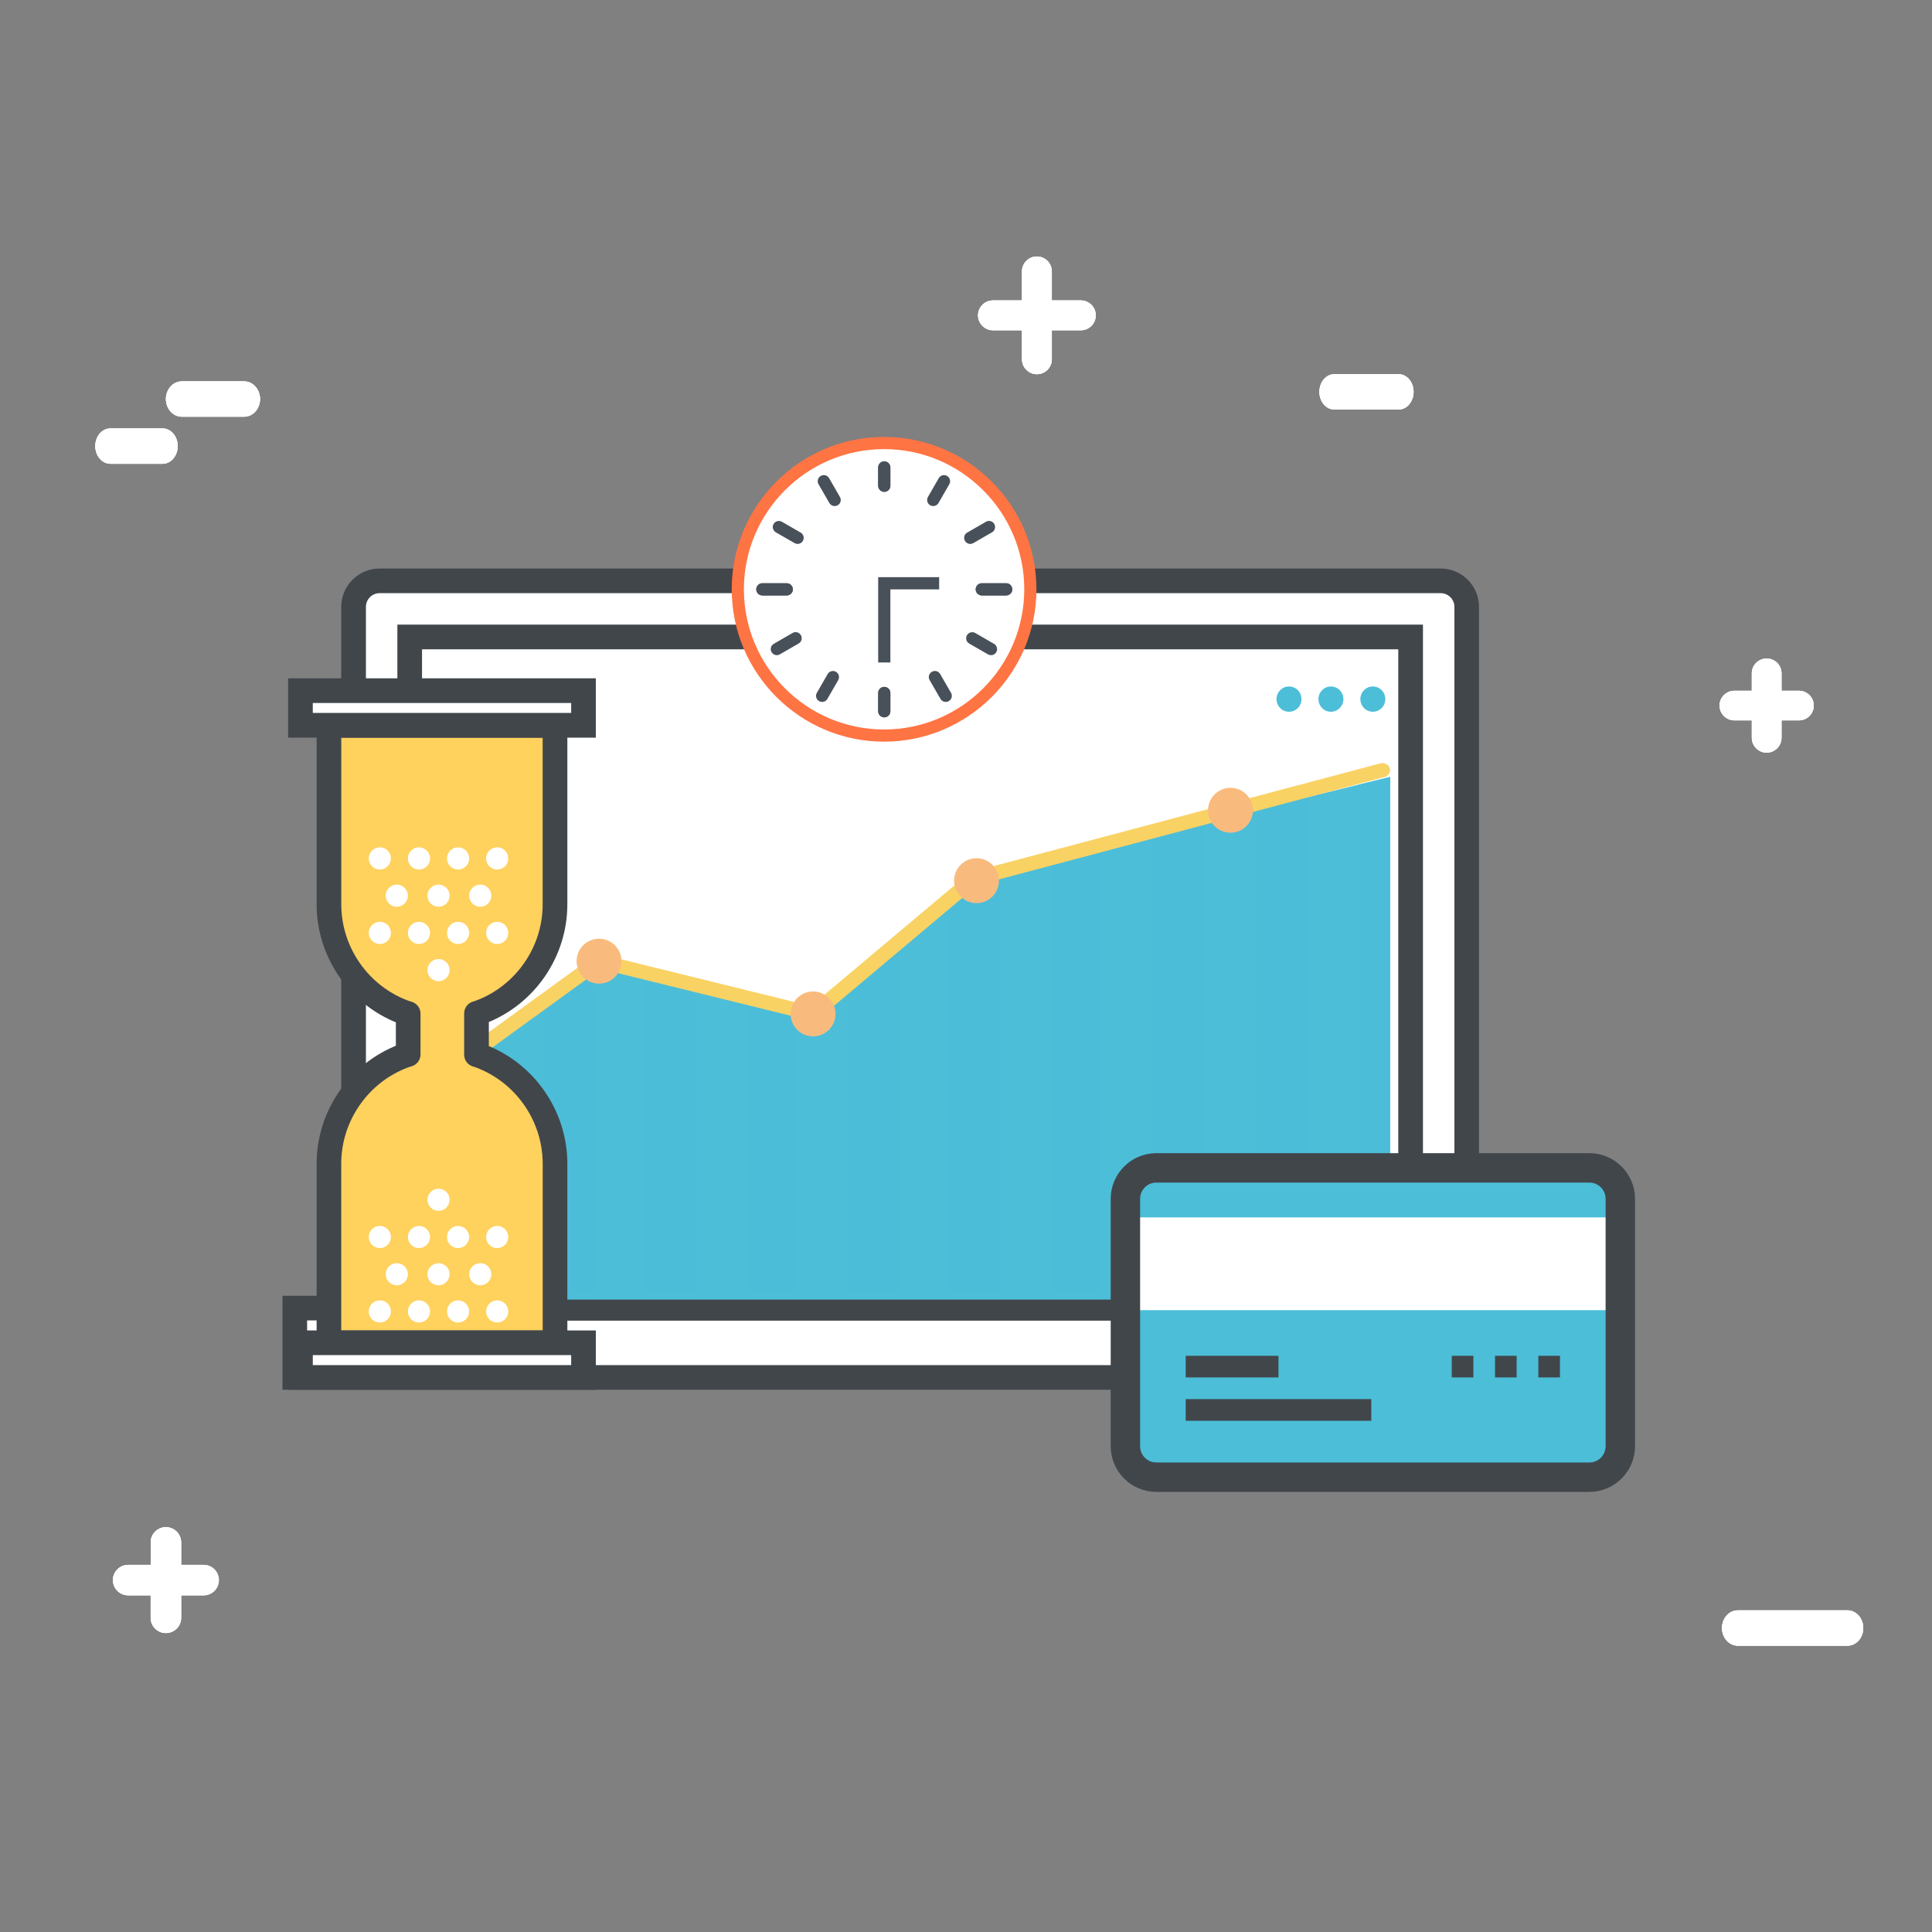 <?xml version="1.0" encoding="utf-8"?>
<!-- Generator: Adobe Illustrator 22.0.1, SVG Export Plug-In . SVG Version: 6.00 Build 0)  -->
<svg version="1.1" id="Layer_1" xmlns="http://www.w3.org/2000/svg" xmlns:xlink="http://www.w3.org/1999/xlink" x="0px" y="0px"
	 viewBox="0 0 50 50" style="enable-background:new 0 0 50 50;" xml:space="preserve">
<rect x="0" y="0" width="50" height="50" fill="#808080" stroke="none"/>
<style type="text/css">
	.st0{fill:#FFFFFF;}
	.st1{fill:#414042;}
	.st2{fill:#9ECFEF;}
	.st3{fill:#FFCE44;}
	.st4{fill:#FFE167;}
	.st5{fill:#F5CC73;}
	.st6{clip-path:url(#SVGID_2_);}
	.st7{clip-path:url(#SVGID_4_);}
	.st8{clip-path:url(#SVGID_6_);}
	.st9{clip-path:url(#SVGID_8_);}
	.st10{clip-path:url(#SVGID_10_);}
	.st11{clip-path:url(#SVGID_12_);}
	.st12{clip-path:url(#SVGID_14_);}
	.st13{clip-path:url(#SVGID_16_);}
	.st14{clip-path:url(#SVGID_18_);}
	.st15{clip-path:url(#SVGID_20_);}
	.st16{clip-path:url(#SVGID_22_);}
	.st17{clip-path:url(#SVGID_24_);}
	.st18{clip-path:url(#SVGID_26_);}
	.st19{clip-path:url(#SVGID_28_);}
	.st20{clip-path:url(#SVGID_30_);}
	.st21{clip-path:url(#SVGID_34_);}
	.st22{clip-path:url(#SVGID_36_);fill:#9ECFEF;}
	.st23{clip-path:url(#SVGID_38_);}
	.st24{clip-path:url(#SVGID_40_);}
	.st25{clip-path:url(#SVGID_42_);}
	.st26{clip-path:url(#SVGID_44_);}
	.st27{clip-path:url(#SVGID_46_);fill:#414042;}
	.st28{clip-path:url(#SVGID_38_);fill-rule:evenodd;clip-rule:evenodd;fill:#414042;}
	.st29{clip-path:url(#SVGID_48_);}
	.st30{clip-path:url(#SVGID_52_);}
	.st31{clip-path:url(#SVGID_56_);}
	.st32{clip-path:url(#SVGID_58_);fill:#F77C4B;}
	.st33{clip-path:url(#SVGID_60_);}
	.st34{clip-path:url(#SVGID_62_);fill:#FFFFFF;}
	.st35{clip-path:url(#SVGID_64_);}
	.st36{clip-path:url(#SVGID_66_);fill:#414042;}
	.st37{clip-path:url(#SVGID_68_);}
	.st38{clip-path:url(#SVGID_70_);fill:#414042;}
	.st39{clip-path:url(#SVGID_72_);}
	.st40{clip-path:url(#SVGID_74_);fill:#414042;}
	.st41{clip-path:url(#SVGID_76_);}
	.st42{clip-path:url(#SVGID_78_);fill:#F77C4B;}
	.st43{clip-path:url(#SVGID_80_);}
	.st44{clip-path:url(#SVGID_82_);fill:#FFFFFF;}
	.st45{clip-path:url(#SVGID_84_);}
	.st46{clip-path:url(#SVGID_86_);fill:#FFFFFF;}
	.st47{clip-path:url(#SVGID_88_);}
	.st48{clip-path:url(#SVGID_90_);fill:#414042;}
	.st49{clip-path:url(#SVGID_92_);}
	.st50{clip-path:url(#SVGID_94_);fill:#414042;}
	.st51{clip-path:url(#SVGID_96_);}
	.st52{clip-path:url(#SVGID_98_);fill:#414042;}
	.st53{clip-path:url(#SVGID_100_);}
	.st54{clip-path:url(#SVGID_102_);fill:#414042;}
	.st55{clip-path:url(#SVGID_104_);}
	.st56{clip-path:url(#SVGID_106_);fill:#414042;}
	.st57{fill:#41464B;}
	.st58{fill:#4CBED8;}
	.st59{fill:#FF7443;}
	.st60{fill:none;stroke:#359CDB;stroke-width:0.393;stroke-linecap:round;stroke-linejoin:round;stroke-miterlimit:10;}
	.st61{fill:#AFAFAF;}
	.st62{fill:#FED65C;}
	.st63{clip-path:url(#SVGID_108_);}
	.st64{fill:#4CBDD8;}
	.st65{fill:#F9D264;}
	.st66{fill:#F9BB7D;}
	.st67{fill:#41464B;stroke:#414042;stroke-width:0.4;stroke-linecap:round;stroke-linejoin:round;stroke-miterlimit:10;}
	.st68{clip-path:url(#SVGID_110_);}
	.st69{clip-path:url(#SVGID_112_);}
	.st70{clip-path:url(#SVGID_114_);}
	.st71{clip-path:url(#SVGID_116_);}
	.st72{clip-path:url(#SVGID_118_);}
	.st73{clip-path:url(#SVGID_120_);}
	.st74{clip-path:url(#SVGID_122_);}
	.st75{clip-path:url(#SVGID_124_);fill:#414042;}
	.st76{clip-path:url(#SVGID_126_);}
	.st77{clip-path:url(#SVGID_128_);}
	.st78{clip-path:url(#SVGID_130_);}
	.st79{clip-path:url(#SVGID_132_);}
	.st80{clip-path:url(#SVGID_134_);}
	.st81{clip-path:url(#SVGID_136_);}
	.st82{clip-path:url(#SVGID_138_);}
	.st83{clip-path:url(#SVGID_140_);}
	.st84{clip-path:url(#SVGID_142_);}
	.st85{clip-path:url(#SVGID_144_);}
	.st86{clip-path:url(#SVGID_146_);}
	.st87{clip-path:url(#SVGID_148_);}
	.st88{clip-path:url(#SVGID_150_);}
	.st89{clip-path:url(#SVGID_152_);fill:#FFFFFF;}
	.st90{clip-path:url(#SVGID_154_);}
	.st91{clip-path:url(#SVGID_156_);}
	.st92{clip-path:url(#SVGID_158_);}
	.st93{clip-path:url(#SVGID_160_);}
	.st94{clip-path:url(#SVGID_162_);}
	.st95{clip-path:url(#SVGID_164_);}
	.st96{clip-path:url(#SVGID_166_);}
	.st97{clip-path:url(#SVGID_168_);}
	.st98{clip-path:url(#SVGID_170_);}
	.st99{clip-path:url(#SVGID_172_);}
	.st100{clip-path:url(#SVGID_174_);}
	.st101{clip-path:url(#SVGID_176_);}
	.st102{clip-path:url(#SVGID_178_);}
	.st103{clip-path:url(#SVGID_180_);fill:#414042;}
	.st104{clip-path:url(#SVGID_182_);}
	.st105{clip-path:url(#SVGID_184_);}
	.st106{clip-path:url(#SVGID_186_);}
	.st107{clip-path:url(#SVGID_188_);}
	.st108{clip-path:url(#SVGID_190_);}
	.st109{clip-path:url(#SVGID_192_);}
	.st110{fill:#41464B;stroke:#41464B;stroke-width:0.2;stroke-miterlimit:10;}
	.st111{clip-path:url(#SVGID_194_);}
	.st112{clip-path:url(#SVGID_196_);}
	.st113{clip-path:url(#SVGID_198_);}
	.st114{clip-path:url(#SVGID_200_);}
	.st115{clip-path:url(#SVGID_202_);}
	.st116{clip-path:url(#SVGID_204_);}
	.st117{clip-path:url(#SVGID_206_);}
	.st118{clip-path:url(#SVGID_208_);fill:#414042;}
	.st119{clip-path:url(#SVGID_210_);}
	.st120{clip-path:url(#SVGID_212_);}
	.st121{clip-path:url(#SVGID_214_);}
	.st122{clip-path:url(#SVGID_216_);}
	.st123{clip-path:url(#SVGID_218_);}
	.st124{clip-path:url(#SVGID_220_);}
	.st125{fill:#FFD15D;}
	.st126{fill:#475059;}
	.st127{fill:#41464B;stroke:#41464B;stroke-width:0.223;stroke-linecap:round;stroke-linejoin:round;stroke-miterlimit:10;}
	.st128{fill:#41464B;stroke:#41464B;stroke-width:0.223;stroke-miterlimit:10;}
	.st129{fill:#41464B;stroke:#41464B;stroke-width:0.212;stroke-miterlimit:10;}
	.st130{fill:#5FE0ED;}
	.st131{fill:#48515A;}
	.st132{fill:#41464B;stroke:#41464B;stroke-width:0.21;stroke-miterlimit:10;}
	.st133{fill:#41464B;stroke:#41464B;stroke-width:0.21;stroke-linecap:round;stroke-linejoin:round;stroke-miterlimit:10;}
	.st134{fill:#41464B;stroke:#41464B;stroke-width:0.209;stroke-linecap:round;stroke-linejoin:round;stroke-miterlimit:10;}
	.st135{fill:#FDBE11;}
	.st136{fill:#41464B;stroke:#41464B;stroke-width:0.251;stroke-miterlimit:10;}
	.st137{clip-path:url(#SVGID_222_);}
	.st138{clip-path:url(#SVGID_224_);}
	.st139{clip-path:url(#SVGID_226_);}
	.st140{clip-path:url(#SVGID_228_);}
	.st141{clip-path:url(#SVGID_230_);}
	.st142{clip-path:url(#SVGID_232_);}
	.st143{clip-path:url(#SVGID_234_);}
	.st144{clip-path:url(#SVGID_236_);fill:#414042;}
	.st145{clip-path:url(#SVGID_238_);}
	.st146{clip-path:url(#SVGID_240_);}
	.st147{clip-path:url(#SVGID_242_);}
	.st148{clip-path:url(#SVGID_244_);}
	.st149{clip-path:url(#SVGID_246_);}
	.st150{clip-path:url(#SVGID_248_);}
	.st151{clip-path:url(#SVGID_250_);}
	.st152{clip-path:url(#SVGID_252_);}
	.st153{clip-path:url(#SVGID_254_);}
	.st154{clip-path:url(#SVGID_256_);}
	.st155{clip-path:url(#SVGID_258_);}
	.st156{clip-path:url(#SVGID_260_);}
	.st157{clip-path:url(#SVGID_262_);}
	.st158{clip-path:url(#SVGID_264_);fill:#414042;}
	.st159{clip-path:url(#SVGID_266_);}
	.st160{clip-path:url(#SVGID_268_);}
	.st161{clip-path:url(#SVGID_270_);}
	.st162{clip-path:url(#SVGID_272_);}
	.st163{clip-path:url(#SVGID_274_);}
	.st164{clip-path:url(#SVGID_276_);}
	.st165{fill:#DEDEDD;}
	.st166{fill:#41464B;stroke:#41464B;stroke-width:0.233;stroke-miterlimit:10;}
	.st167{fill:#41464B;stroke:#41464B;stroke-width:0.233;stroke-linecap:round;stroke-linejoin:round;stroke-miterlimit:10;}
	.st168{fill:#F58E70;}
	.st169{clip-path:url(#SVGID_278_);}
	.st170{fill:#41464B;stroke:#41464B;stroke-width:0.232;stroke-miterlimit:10;}
	.st171{fill:#FFB936;}
	.st172{fill:#E6E7E8;}
	.st173{clip-path:url(#SVGID_280_);}
	.st174{clip-path:url(#SVGID_282_);}
	.st175{clip-path:url(#SVGID_284_);}
	.st176{clip-path:url(#SVGID_286_);}
	.st177{clip-path:url(#SVGID_288_);}
	.st178{clip-path:url(#SVGID_290_);}
	.st179{clip-path:url(#SVGID_292_);}
	.st180{clip-path:url(#SVGID_294_);fill:#FFFFFF;}
	.st181{clip-path:url(#SVGID_296_);}
	.st182{clip-path:url(#SVGID_298_);}
	.st183{clip-path:url(#SVGID_300_);}
	.st184{clip-path:url(#SVGID_302_);}
	.st185{clip-path:url(#SVGID_304_);}
	.st186{clip-path:url(#SVGID_306_);}
	.st187{clip-path:url(#SVGID_308_);}
	.st188{clip-path:url(#SVGID_310_);}
	.st189{clip-path:url(#SVGID_312_);}
	.st190{clip-path:url(#SVGID_314_);}
	.st191{clip-path:url(#SVGID_316_);}
	.st192{clip-path:url(#SVGID_318_);}
	.st193{clip-path:url(#SVGID_320_);}
	.st194{clip-path:url(#SVGID_322_);fill:#FFFFFF;}
	.st195{clip-path:url(#SVGID_324_);}
	.st196{clip-path:url(#SVGID_326_);}
	.st197{clip-path:url(#SVGID_328_);}
	.st198{clip-path:url(#SVGID_330_);}
	.st199{clip-path:url(#SVGID_332_);}
	.st200{clip-path:url(#SVGID_334_);}
</style>
<g>
	<defs>
		<path id="SVGID_137_" d="M4.688,41.869v-0.582H5.27c0.218,0,0.394-0.177,0.394-0.394c0-0.218-0.177-0.394-0.394-0.394H4.688
			v-0.582c0-0.218-0.177-0.394-0.394-0.394c-0.218,0-0.394,0.177-0.394,0.394v0.582H3.317c-0.218,0-0.394,0.177-0.394,0.394
			c0,0.218,0.177,0.394,0.394,0.394h0.582v0.582c0,0.218,0.177,0.394,0.394,0.394C4.512,42.263,4.688,42.086,4.688,41.869"/>
	</defs>
	<use xlink:href="#SVGID_137_"  style="overflow:visible;fill-rule:evenodd;clip-rule:evenodd;fill:#FFFFFF;"/>
	<clipPath id="SVGID_2_">
		<use xlink:href="#SVGID_137_"  style="overflow:visible;"/>
	</clipPath>
	<g class="st6">
		<defs>
			<rect id="SVGID_139_" x="2.923" y="9.06" width="44.778" height="35.335"/>
		</defs>
		<use xlink:href="#SVGID_139_"  style="overflow:visible;fill:#FFFFFF;"/>
		<clipPath id="SVGID_4_">
			<use xlink:href="#SVGID_139_"  style="overflow:visible;"/>
		</clipPath>
		<g class="st7">
			<rect x="1.4" y="37.998" class="st0" width="5.788" height="5.788"/>
		</g>
	</g>
</g>
<g>
	<defs>
		<path id="SVGID_141_" d="M2.856,12.002h1.353c0.215,0,0.39-0.205,0.39-0.457c0-0.252-0.174-0.457-0.39-0.457H2.856
			c-0.215,0-0.39,0.205-0.39,0.457C2.466,11.798,2.641,12.002,2.856,12.002"/>
	</defs>
	<use xlink:href="#SVGID_141_"  style="overflow:visible;fill-rule:evenodd;clip-rule:evenodd;fill:#FFFFFF;"/>
	<clipPath id="SVGID_6_">
		<use xlink:href="#SVGID_141_"  style="overflow:visible;"/>
	</clipPath>
	<g class="st8">
		<defs>
			<rect id="SVGID_143_" x="2.161" y="-0.487" width="44.778" height="35.335"/>
		</defs>
		<use xlink:href="#SVGID_143_"  style="overflow:visible;fill:#FFFFFF;"/>
		<clipPath id="SVGID_8_">
			<use xlink:href="#SVGID_143_"  style="overflow:visible;"/>
		</clipPath>
		<g class="st9">
			<rect x="0.943" y="9.565" class="st0" width="5.178" height="3.96"/>
		</g>
	</g>
</g>
<g>
	<defs>
		<path id="SVGID_145_" d="M6.319,10.784c0.227,0,0.411-0.205,0.411-0.457c0-0.252-0.184-0.457-0.411-0.457H4.705
			c-0.227,0-0.411,0.205-0.411,0.457c0,0.252,0.184,0.457,0.411,0.457H6.319z"/>
	</defs>
	<use xlink:href="#SVGID_145_"  style="overflow:visible;fill-rule:evenodd;clip-rule:evenodd;fill:#FFFFFF;"/>
	<clipPath id="SVGID_10_">
		<use xlink:href="#SVGID_145_"  style="overflow:visible;"/>
	</clipPath>
	<g class="st10">
		<defs>
			<rect id="SVGID_147_" x="2.161" y="-0.487" width="44.778" height="35.335"/>
		</defs>
		<use xlink:href="#SVGID_147_"  style="overflow:visible;fill:#FFFFFF;"/>
		<clipPath id="SVGID_12_">
			<use xlink:href="#SVGID_147_"  style="overflow:visible;"/>
		</clipPath>
		<g class="st11">
			<rect x="2.771" y="8.347" class="st0" width="5.483" height="3.96"/>
		</g>
	</g>
</g>
<g>
	<defs>
		<path id="SVGID_149_" d="M25.698,8.547h0.751v0.751c0,0.213,0.173,0.386,0.386,0.386c0.213,0,0.386-0.173,0.386-0.386V8.547h0.751
			c0.213,0,0.386-0.173,0.386-0.386c0-0.213-0.173-0.386-0.386-0.386h-0.751V7.024c0-0.213-0.173-0.386-0.386-0.386
			c-0.213,0-0.386,0.173-0.386,0.386v0.751h-0.751c-0.213,0-0.386,0.173-0.386,0.386C25.312,8.375,25.485,8.547,25.698,8.547"/>
	</defs>
	<use xlink:href="#SVGID_149_"  style="overflow:visible;fill-rule:evenodd;clip-rule:evenodd;fill:#FFFFFF;"/>
	<clipPath id="SVGID_14_">
		<use xlink:href="#SVGID_149_"  style="overflow:visible;"/>
	</clipPath>
	<g class="st12">
		<defs>
			<rect id="SVGID_151_" x="2.161" y="6.638" width="44.778" height="35.335"/>
		</defs>
		<use xlink:href="#SVGID_151_"  style="overflow:visible;fill:#FFFFFF;"/>
		<clipPath id="SVGID_16_">
			<use xlink:href="#SVGID_151_"  style="overflow:visible;"/>
		</clipPath>
		<rect x="23.789" y="5.115" style="clip-path:url(#SVGID_16_);fill:#FFFFFF;" width="6.092" height="6.092"/>
	</g>
</g>
<g>
	<defs>
		<path id="SVGID_153_" d="M44.886,18.643h0.451v0.451c0,0.212,0.172,0.384,0.384,0.384c0.212,0,0.384-0.172,0.384-0.384v-0.451
			h0.451c0.212,0,0.384-0.172,0.384-0.383c0-0.212-0.172-0.383-0.384-0.383h-0.451v-0.451c0-0.212-0.172-0.383-0.384-0.383
			c-0.212,0-0.384,0.172-0.384,0.383v0.451h-0.451c-0.212,0-0.384,0.172-0.384,0.383C44.503,18.471,44.675,18.643,44.886,18.643"/>
	</defs>
	<use xlink:href="#SVGID_153_"  style="overflow:visible;fill-rule:evenodd;clip-rule:evenodd;fill:#FFFFFF;"/>
	<clipPath id="SVGID_18_">
		<use xlink:href="#SVGID_153_"  style="overflow:visible;"/>
	</clipPath>
	<g class="st14">
		<defs>
			<rect id="SVGID_155_" x="2.161" y="3.638" width="44.778" height="35.335"/>
		</defs>
		<use xlink:href="#SVGID_155_"  style="overflow:visible;fill:#FFFFFF;"/>
		<clipPath id="SVGID_20_">
			<use xlink:href="#SVGID_155_"  style="overflow:visible;"/>
		</clipPath>
		<g class="st15">
			<rect x="42.98" y="15.518" class="st0" width="5.483" height="5.483"/>
		</g>
	</g>
</g>
<g>
	<defs>
		<path id="SVGID_157_" d="M48.221,42.133c0-0.252-0.183-0.457-0.408-0.457h-2.84c-0.225,0-0.408,0.205-0.408,0.457
			s0.183,0.457,0.408,0.457h2.84C48.039,42.59,48.221,42.386,48.221,42.133"/>
	</defs>
	<use xlink:href="#SVGID_157_"  style="overflow:visible;fill-rule:evenodd;clip-rule:evenodd;fill:#FFFFFF;"/>
	<clipPath id="SVGID_22_">
		<use xlink:href="#SVGID_157_"  style="overflow:visible;"/>
	</clipPath>
	<g class="st16">
		<defs>
			<rect id="SVGID_159_" x="3.443" y="10.911" width="44.778" height="35.335"/>
		</defs>
		<use xlink:href="#SVGID_159_"  style="overflow:visible;fill:#FFFFFF;"/>
		<clipPath id="SVGID_24_">
			<use xlink:href="#SVGID_159_"  style="overflow:visible;"/>
		</clipPath>
		<g class="st17">
			<rect x="43.043" y="40.153" class="st0" width="6.702" height="3.96"/>
		</g>
	</g>
</g>
<g>
	<defs>
		<path id="SVGID_161_" d="M34.532,10.598h1.665c0.213,0,0.386-0.205,0.386-0.457c0-0.252-0.173-0.457-0.386-0.457h-1.665
			c-0.213,0-0.386,0.205-0.386,0.457C34.146,10.394,34.319,10.598,34.532,10.598"/>
	</defs>
	<use xlink:href="#SVGID_161_"  style="overflow:visible;fill-rule:evenodd;clip-rule:evenodd;fill:#FFFFFF;"/>
	<clipPath id="SVGID_26_">
		<use xlink:href="#SVGID_161_"  style="overflow:visible;"/>
	</clipPath>
	<g class="st18">
		<defs>
			<rect id="SVGID_163_" x="2.161" y="6.638" width="44.778" height="35.335"/>
		</defs>
		<use xlink:href="#SVGID_163_"  style="overflow:visible;fill:#FFFFFF;"/>
		<clipPath id="SVGID_28_">
			<use xlink:href="#SVGID_163_"  style="overflow:visible;"/>
		</clipPath>
		<g class="st19">
			<rect x="32.623" y="8.161" class="st0" width="5.483" height="3.96"/>
		</g>
	</g>
</g>
<g>
	<g>
		<g>
			<g>
				<g>
					<rect x="7.629" y="33.853" class="st0" width="31.852" height="1.795"/>
					<path class="st110" d="M39.7,35.867H7.41v-2.233H39.7V35.867z M7.848,35.429h31.414v-1.357H7.848V35.429z"/>
				</g>
			</g>
			<g>
				<g>
					<path class="st0" d="M37.959,33.853V15.706c0-0.372-0.302-0.674-0.674-0.674H9.825c-0.372,0-0.674,0.302-0.674,0.674v18.147
						H37.959z"/>
					<path class="st110" d="M38.178,34.072H8.931V15.706c0-0.492,0.401-0.893,0.893-0.893h27.46c0.493,0,0.893,0.401,0.893,0.893
						V34.072z M9.37,33.634H37.74V15.706c0-0.251-0.204-0.455-0.455-0.455H9.825c-0.251,0-0.455,0.204-0.455,0.455V33.634z"/>
				</g>
			</g>
			<g>
				<rect x="10.603" y="16.484" class="st0" width="25.904" height="17.369"/>
				<path class="st110" d="M36.726,34.072H10.384V16.265h26.342V34.072z M10.822,33.634h25.465v-16.93H10.822V33.634z"/>
			</g>
			<g>
				<g>
					<defs>
						<polygon id="SVGID_277_" points="35.977,20.107 25.2,22.743 21.04,26.24 15.503,24.875 11.465,27.804 11.465,33.634 
							35.977,33.634 						"/>
					</defs>
					<use xlink:href="#SVGID_277_"  style="overflow:visible;fill:#4CBED8;"/>
					<clipPath id="SVGID_30_">
						<use xlink:href="#SVGID_277_"  style="overflow:visible;"/>
					</clipPath>
					<g class="st20">
						<rect x="11.436" y="20.594" class="st64" width="1.314" height="12.812"/>
						<rect x="14.064" y="20.594" class="st64" width="1.314" height="12.812"/>
						<rect x="16.691" y="20.594" class="st64" width="1.314" height="12.812"/>
						<rect x="19.319" y="20.594" class="st64" width="1.314" height="12.812"/>
						<rect x="21.947" y="20.594" class="st64" width="1.314" height="12.812"/>
						<rect x="24.574" y="20.594" class="st64" width="1.314" height="12.812"/>
						<rect x="27.202" y="20.594" class="st64" width="1.314" height="12.812"/>
						<rect x="29.829" y="20.594" class="st64" width="1.314" height="12.812"/>
						<rect x="32.525" y="20.594" class="st64" width="1.314" height="12.812"/>
						<rect x="35.152" y="19.89" class="st64" width="1.314" height="13.516"/>
					</g>
				</g>
				<g>
					<path class="st65" d="M11.465,27.988c-0.059,0-0.117-0.024-0.156-0.071c-0.067-0.08-0.052-0.195,0.034-0.257l4.038-2.929
						c0.049-0.035,0.112-0.047,0.172-0.033l5.433,1.339l4.081-3.431c0.021-0.018,0.046-0.031,0.073-0.039l10.58-2.81
						c0.104-0.03,0.215,0.024,0.247,0.12c0.033,0.097-0.025,0.2-0.129,0.23l-10.538,2.798l-4.128,3.471
						c-0.049,0.042-0.118,0.057-0.183,0.041l-5.442-1.342l-3.961,2.873C11.551,27.975,11.508,27.988,11.465,27.988z"/>
				</g>
				<path class="st58" d="M33.682,18.093c0,0.181-0.144,0.327-0.323,0.327s-0.323-0.146-0.323-0.327s0.144-0.327,0.323-0.327
					S33.682,17.912,33.682,18.093z"/>
				<path class="st58" d="M34.767,18.093c0,0.181-0.144,0.327-0.323,0.327s-0.323-0.146-0.323-0.327s0.144-0.327,0.323-0.327
					S34.767,17.912,34.767,18.093z"/>
				<path class="st58" d="M35.852,18.093c0,0.181-0.144,0.327-0.323,0.327c-0.178,0-0.323-0.146-0.323-0.327
					s0.144-0.327,0.323-0.327C35.708,17.766,35.852,17.912,35.852,18.093z"/>
				<circle class="st66" cx="11.465" cy="27.804" r="0.581"/>
				<circle class="st66" cx="15.503" cy="24.875" r="0.581"/>
				<ellipse transform="matrix(1 -0.006 0.006 1 -0.155 0.126)" class="st66" cx="21.04" cy="26.24" rx="0.581" ry="0.581"/>
				<ellipse transform="matrix(1 -0.006 0.006 1 -0.135 0.151)" class="st66" cx="25.271" cy="22.792" rx="0.581" ry="0.581"/>
				<ellipse transform="matrix(1 -0.006 0.006 1 -0.124 0.19)" class="st66" cx="31.843" cy="20.97" rx="0.581" ry="0.581"/>
			</g>
		</g>
	</g>
	<g>
		<g>
			<g>
				<path class="st125" d="M8.513,18.771v3.355v1.278c0,1.248,0.777,2.364,1.948,2.796c0.034,0.012,0.069,0.022,0.103,0.033v1.057
					c-0.034,0.011-0.069,0.021-0.103,0.033c-1.171,0.432-1.948,1.548-1.948,2.796v1.278v3.355h5.851v-3.355v-1.278
					c0-1.248-0.777-2.363-1.948-2.796c-0.028-0.011-0.057-0.018-0.085-0.027v-1.069c0.028-0.01,0.057-0.017,0.084-0.027
					c1.171-0.432,1.948-1.548,1.948-2.796v-1.278v-3.355H8.513z"/>
				<path class="st110" d="M14.364,34.97H8.513c-0.121,0-0.219-0.098-0.219-0.219v-4.633c0-1.319,0.822-2.513,2.051-2.986V26.39
					c-1.229-0.473-2.051-1.667-2.051-2.986v-4.633c0-0.121,0.098-0.219,0.219-0.219h5.851c0.121,0,0.219,0.098,0.219,0.219v4.633
					c0,1.313-0.814,2.502-2.032,2.979v0.757c1.218,0.476,2.032,1.666,2.032,2.979v4.633C14.583,34.872,14.485,34.97,14.364,34.97z
					 M8.732,34.532h5.413v-4.414c0-1.151-0.725-2.192-1.804-2.59c-0.014-0.006-0.027-0.009-0.04-0.013l-0.039-0.012
					c-0.089-0.03-0.15-0.113-0.15-0.208v-1.068c0-0.094,0.06-0.177,0.148-0.207l0.042-0.013c0.012-0.004,0.025-0.007,0.037-0.012
					c1.08-0.398,1.805-1.439,1.805-2.59V18.99H8.732v4.414c0,1.151,0.725,2.192,1.805,2.59c0.017,0.006,0.035,0.012,0.053,0.017
					l0.042,0.013c0.09,0.029,0.151,0.113,0.151,0.208v1.057c0,0.095-0.061,0.179-0.152,0.208l-0.041,0.013
					c-0.018,0.006-0.037,0.011-0.055,0.018c-1.079,0.398-1.804,1.439-1.804,2.59V34.532z"/>
			</g>
			<g>
				<rect x="7.776" y="17.874" class="st0" width="7.325" height="0.896"/>
				<path class="st110" d="M15.32,18.99H7.557v-1.335h7.763V18.99z M7.995,18.551h6.887v-0.458H7.995V18.551z"/>
			</g>
			<g>
				<rect x="7.776" y="34.751" class="st0" width="7.325" height="0.897"/>
				<path class="st110" d="M15.32,35.867H7.557v-1.335h7.763V35.867z M7.995,35.429h6.887V34.97H7.995V35.429z"/>
			</g>
			<g>
				<g>
					<path class="st0" d="M10.556,23.18c0,0.158-0.129,0.287-0.287,0.287c-0.158,0-0.287-0.129-0.287-0.287
						c0-0.159,0.129-0.287,0.287-0.287C10.427,22.893,10.556,23.021,10.556,23.18z"/>
					<path class="st0" d="M11.636,23.18c0,0.158-0.129,0.287-0.287,0.287c-0.158,0-0.287-0.129-0.287-0.287
						c0-0.159,0.129-0.287,0.287-0.287C11.507,22.893,11.636,23.021,11.636,23.18z"/>
					<path class="st0" d="M12.716,23.18c0,0.158-0.128,0.287-0.287,0.287c-0.158,0-0.287-0.129-0.287-0.287
						c0-0.159,0.129-0.287,0.287-0.287C12.588,22.893,12.716,23.021,12.716,23.18z"/>
				</g>
				<g>
					<path class="st0" d="M11.636,25.107c0,0.159-0.129,0.287-0.287,0.287c-0.158,0-0.287-0.128-0.287-0.287
						c0-0.159,0.129-0.287,0.287-0.287C11.507,24.82,11.636,24.948,11.636,25.107z"/>
				</g>
				<g>
					<path class="st0" d="M13.154,22.217c0,0.159-0.128,0.287-0.287,0.287c-0.158,0-0.287-0.128-0.287-0.287
						c0-0.159,0.129-0.288,0.287-0.288C13.026,21.929,13.154,22.058,13.154,22.217z"/>
					<path class="st0" d="M10.117,22.217c0,0.159-0.128,0.287-0.287,0.287c-0.158,0-0.287-0.128-0.287-0.287
						c0-0.159,0.129-0.288,0.287-0.288C9.989,21.929,10.117,22.058,10.117,22.217z"/>
					<path class="st0" d="M11.13,22.217c0,0.159-0.128,0.287-0.287,0.287c-0.157,0-0.287-0.128-0.287-0.287
						c0-0.159,0.129-0.288,0.287-0.288C11.001,21.929,11.13,22.058,11.13,22.217z"/>
					<path class="st0" d="M12.142,22.217c0,0.159-0.129,0.287-0.287,0.287c-0.159,0-0.287-0.128-0.287-0.287
						c0-0.159,0.128-0.288,0.287-0.288C12.013,21.929,12.142,22.058,12.142,22.217z"/>
				</g>
				<g>
					<path class="st0" d="M13.154,24.143c0,0.159-0.128,0.288-0.287,0.288c-0.158,0-0.287-0.129-0.287-0.288
						c0-0.159,0.129-0.287,0.287-0.287C13.026,23.856,13.154,23.984,13.154,24.143z"/>
					<path class="st0" d="M10.117,24.143c0,0.159-0.128,0.288-0.287,0.288c-0.158,0-0.287-0.129-0.287-0.288
						c0-0.159,0.129-0.287,0.287-0.287C9.989,23.856,10.117,23.984,10.117,24.143z"/>
					<path class="st0" d="M11.13,24.143c0,0.159-0.128,0.288-0.287,0.288c-0.157,0-0.287-0.129-0.287-0.288
						c0-0.159,0.129-0.287,0.287-0.287C11.001,23.856,11.13,23.984,11.13,24.143z"/>
					<path class="st0" d="M12.142,24.143c0,0.159-0.129,0.288-0.287,0.288c-0.159,0-0.287-0.129-0.287-0.288
						c0-0.159,0.128-0.287,0.287-0.287C12.013,23.856,12.142,23.984,12.142,24.143z"/>
				</g>
			</g>
			<g>
				<g>
					<path class="st0" d="M10.556,32.977c0-0.158-0.129-0.286-0.287-0.286c-0.158,0-0.287,0.128-0.287,0.286
						c0,0.159,0.129,0.287,0.287,0.287C10.427,33.264,10.556,33.135,10.556,32.977z"/>
					<path class="st0" d="M11.636,32.977c0-0.158-0.129-0.286-0.287-0.286c-0.158,0-0.287,0.128-0.287,0.286
						c0,0.159,0.129,0.287,0.287,0.287C11.507,33.264,11.636,33.135,11.636,32.977z"/>
					<path class="st0" d="M12.716,32.977c0-0.158-0.128-0.286-0.287-0.286c-0.158,0-0.287,0.128-0.287,0.286
						c0,0.159,0.129,0.287,0.287,0.287C12.588,33.264,12.716,33.135,12.716,32.977z"/>
				</g>
				<g>
					<path class="st0" d="M11.636,31.05c0-0.159-0.129-0.287-0.287-0.287c-0.158,0-0.287,0.128-0.287,0.287
						c0,0.158,0.129,0.287,0.287,0.287C11.507,31.337,11.636,31.208,11.636,31.05z"/>
				</g>
				<g>
					<path class="st0" d="M13.154,33.94c0-0.159-0.128-0.287-0.287-0.287c-0.158,0-0.287,0.129-0.287,0.287
						c0,0.159,0.129,0.287,0.287,0.287C13.026,34.227,13.154,34.099,13.154,33.94z"/>
					<path class="st0" d="M10.117,33.94c0-0.159-0.128-0.287-0.287-0.287c-0.158,0-0.287,0.129-0.287,0.287
						c0,0.159,0.129,0.287,0.287,0.287C9.989,34.227,10.117,34.099,10.117,33.94z"/>
					<path class="st0" d="M11.13,33.94c0-0.159-0.128-0.287-0.287-0.287c-0.157,0-0.287,0.129-0.287,0.287
						c0,0.159,0.129,0.287,0.287,0.287C11.001,34.227,11.13,34.099,11.13,33.94z"/>
					<path class="st0" d="M12.142,33.94c0-0.159-0.129-0.287-0.287-0.287c-0.159,0-0.287,0.129-0.287,0.287
						c0,0.159,0.128,0.287,0.287,0.287C12.013,34.227,12.142,34.099,12.142,33.94z"/>
				</g>
				<g>
					<path class="st0" d="M13.154,32.014c0-0.158-0.128-0.287-0.287-0.287c-0.158,0-0.287,0.129-0.287,0.287
						c0,0.159,0.129,0.287,0.287,0.287C13.026,32.3,13.154,32.172,13.154,32.014z"/>
					<path class="st0" d="M10.117,32.014c0-0.158-0.128-0.287-0.287-0.287c-0.158,0-0.287,0.129-0.287,0.287
						c0,0.159,0.129,0.287,0.287,0.287C9.989,32.3,10.117,32.172,10.117,32.014z"/>
					<path class="st0" d="M11.13,32.014c0-0.158-0.128-0.287-0.287-0.287c-0.157,0-0.287,0.129-0.287,0.287
						c0,0.159,0.129,0.287,0.287,0.287C11.001,32.3,11.13,32.172,11.13,32.014z"/>
					<path class="st0" d="M12.142,32.014c0-0.158-0.129-0.287-0.287-0.287c-0.159,0-0.287,0.129-0.287,0.287
						c0,0.159,0.128,0.287,0.287,0.287C12.013,32.3,12.142,32.172,12.142,32.014z"/>
				</g>
			</g>
		</g>
	</g>
</g>
<g>
	<path class="st58" d="M41.933,37.429c0,0.44-0.36,0.8-0.8,0.8H29.926c-0.44,0-0.8-0.36-0.8-0.8v-6.404c0-0.44,0.36-0.8,0.8-0.8
		h11.207c0.44,0,0.8,0.36,0.8,0.8V37.429z"/>
	<rect x="29.125" y="31.506" class="st0" width="12.808" height="2.401"/>
	<path class="st110" d="M28.845,37.429v-6.404c0-0.596,0.485-1.081,1.081-1.081h11.207c0.596,0,1.081,0.485,1.081,1.081v6.404
		c0,0.596-0.485,1.081-1.081,1.081H29.926C29.33,38.51,28.845,38.025,28.845,37.429z M41.653,31.025c0-0.287-0.233-0.52-0.52-0.52
		H29.926c-0.287,0-0.52,0.233-0.52,0.52v6.404c0,0.287,0.233,0.52,0.52,0.52h11.207c0.287,0,0.52-0.233,0.52-0.52V31.025z"/>
	<g>
		<rect x="30.686" y="35.088" class="st57" width="2.401" height="0.56"/>
		<rect x="30.686" y="36.209" class="st57" width="4.803" height="0.56"/>
	</g>
	<g>
		<rect x="39.812" y="35.088" class="st57" width="0.56" height="0.56"/>
		<rect x="38.691" y="35.088" class="st57" width="0.56" height="0.56"/>
		<rect x="37.571" y="35.088" class="st57" width="0.56" height="0.56"/>
	</g>
</g>
<g>
	<circle class="st0" cx="22.824" cy="15.286" r="3.782"/>
	<path class="st59" d="M22.88,19.194c-2.174,0-3.943-1.769-3.943-3.943s1.769-3.943,3.943-3.943s3.943,1.769,3.943,3.943
		S25.054,19.194,22.88,19.194 M22.88,11.623c-2,0-3.628,1.627-3.628,3.628s1.627,3.628,3.628,3.628s3.628-1.627,3.628-3.628
		S24.88,11.623,22.88,11.623"/>
	<path class="st131" d="M26.04,15.41h-0.631c-0.087,0-0.158-0.071-0.158-0.158s0.071-0.158,0.158-0.158h0.631
		c0.087,0,0.158,0.071,0.158,0.158S26.127,15.41,26.04,15.41"/>
	<path class="st131" d="M26.04,15.41h-0.631c-0.087,0-0.158-0.071-0.158-0.158s0.071-0.158,0.158-0.158h0.631
		c0.087,0,0.158,0.071,0.158,0.158S26.127,15.41,26.04,15.41"/>
	<path class="st131" d="M24.476,18.166c-0.055,0-0.108-0.028-0.137-0.079l-0.28-0.486c-0.044-0.076-0.018-0.172,0.058-0.215
		c0.075-0.044,0.172-0.018,0.215,0.058l0.28,0.486c0.044,0.076,0.018,0.172-0.058,0.215C24.53,18.16,24.502,18.166,24.476,18.166"/>
	<path class="st131" d="M25.11,14.077c-0.055,0-0.108-0.028-0.137-0.079c-0.044-0.076-0.018-0.172,0.058-0.215l0.486-0.28
		c0.076-0.044,0.172-0.018,0.215,0.058c0.044,0.075,0.018,0.172-0.058,0.215l-0.486,0.28C25.164,14.07,25.137,14.077,25.11,14.077"
		/>
	<path class="st131" d="M25.648,16.956c-0.027,0-0.054-0.007-0.079-0.021l-0.486-0.28c-0.076-0.044-0.101-0.14-0.058-0.215
		c0.044-0.076,0.14-0.101,0.215-0.058l0.486,0.281c0.075,0.044,0.101,0.14,0.058,0.215C25.755,16.928,25.702,16.956,25.648,16.956"
		/>
	<path class="st131" d="M24.152,13.097c-0.027,0-0.054-0.007-0.079-0.021c-0.076-0.044-0.101-0.14-0.058-0.215l0.28-0.486
		c0.044-0.076,0.14-0.102,0.215-0.058c0.075,0.044,0.101,0.14,0.058,0.215l-0.28,0.486C24.26,13.069,24.207,13.097,24.152,13.097"/>
	<polygon class="st131" points="23.043,17.145 22.727,17.145 22.727,14.937 24.305,14.937 24.305,15.253 23.043,15.253 	"/>
	<path class="st131" d="M22.885,12.729c-0.087,0-0.158-0.071-0.158-0.158v-0.473c0-0.087,0.071-0.158,0.158-0.158
		s0.158,0.071,0.158,0.158v0.473C23.043,12.658,22.972,12.729,22.885,12.729"/>
	<path class="st131" d="M22.885,18.565c-0.087,0-0.158-0.071-0.158-0.158v-0.473c0-0.087,0.071-0.158,0.158-0.158
		s0.158,0.071,0.158,0.158v0.473C23.043,18.494,22.972,18.565,22.885,18.565"/>
	<path class="st131" d="M20.361,15.41H19.73c-0.087,0-0.158-0.071-0.158-0.158s0.071-0.158,0.158-0.158h0.631
		c0.087,0,0.158,0.071,0.158,0.158S20.448,15.41,20.361,15.41"/>
	<path class="st131" d="M22.885,12.729c-0.087,0-0.158-0.071-0.158-0.158v-0.473c0-0.087,0.071-0.158,0.158-0.158
		s0.158,0.071,0.158,0.158v0.473C23.043,12.658,22.972,12.729,22.885,12.729"/>
	<path class="st131" d="M22.885,18.565c-0.087,0-0.158-0.071-0.158-0.158v-0.473c0-0.087,0.071-0.158,0.158-0.158
		s0.158,0.071,0.158,0.158v0.473C23.043,18.494,22.972,18.565,22.885,18.565"/>
	<path class="st131" d="M20.361,15.41H19.73c-0.087,0-0.158-0.071-0.158-0.158s0.071-0.158,0.158-0.158h0.631
		c0.087,0,0.158,0.071,0.158,0.158S20.448,15.41,20.361,15.41"/>
	<path class="st131" d="M21.277,18.166c-0.027,0-0.054-0.007-0.079-0.021c-0.076-0.044-0.101-0.14-0.058-0.215l0.28-0.486
		c0.044-0.076,0.14-0.101,0.215-0.058c0.075,0.044,0.101,0.14,0.058,0.215l-0.28,0.486C21.384,18.138,21.331,18.166,21.277,18.166"
		/>
	<path class="st131" d="M20.643,14.077c-0.027,0-0.054-0.007-0.079-0.021l-0.486-0.28c-0.075-0.044-0.101-0.14-0.058-0.215
		c0.044-0.075,0.14-0.101,0.215-0.058l0.486,0.28c0.075,0.044,0.101,0.14,0.058,0.215C20.75,14.048,20.697,14.077,20.643,14.077"/>
	<path class="st131" d="M20.105,16.956c-0.055,0-0.108-0.028-0.137-0.079c-0.044-0.076-0.018-0.172,0.058-0.215l0.486-0.281
		c0.075-0.044,0.172-0.018,0.215,0.058c0.044,0.075,0.018,0.172-0.058,0.215l-0.486,0.28C20.159,16.949,20.131,16.956,20.105,16.956
		"/>
	<path class="st131" d="M21.601,13.097c-0.055,0-0.108-0.028-0.137-0.079l-0.28-0.486c-0.044-0.076-0.018-0.172,0.058-0.215
		c0.075-0.044,0.172-0.018,0.215,0.058l0.28,0.486c0.044,0.076,0.018,0.172-0.058,0.215C21.654,13.09,21.627,13.097,21.601,13.097"
		/>
</g>
</svg>
